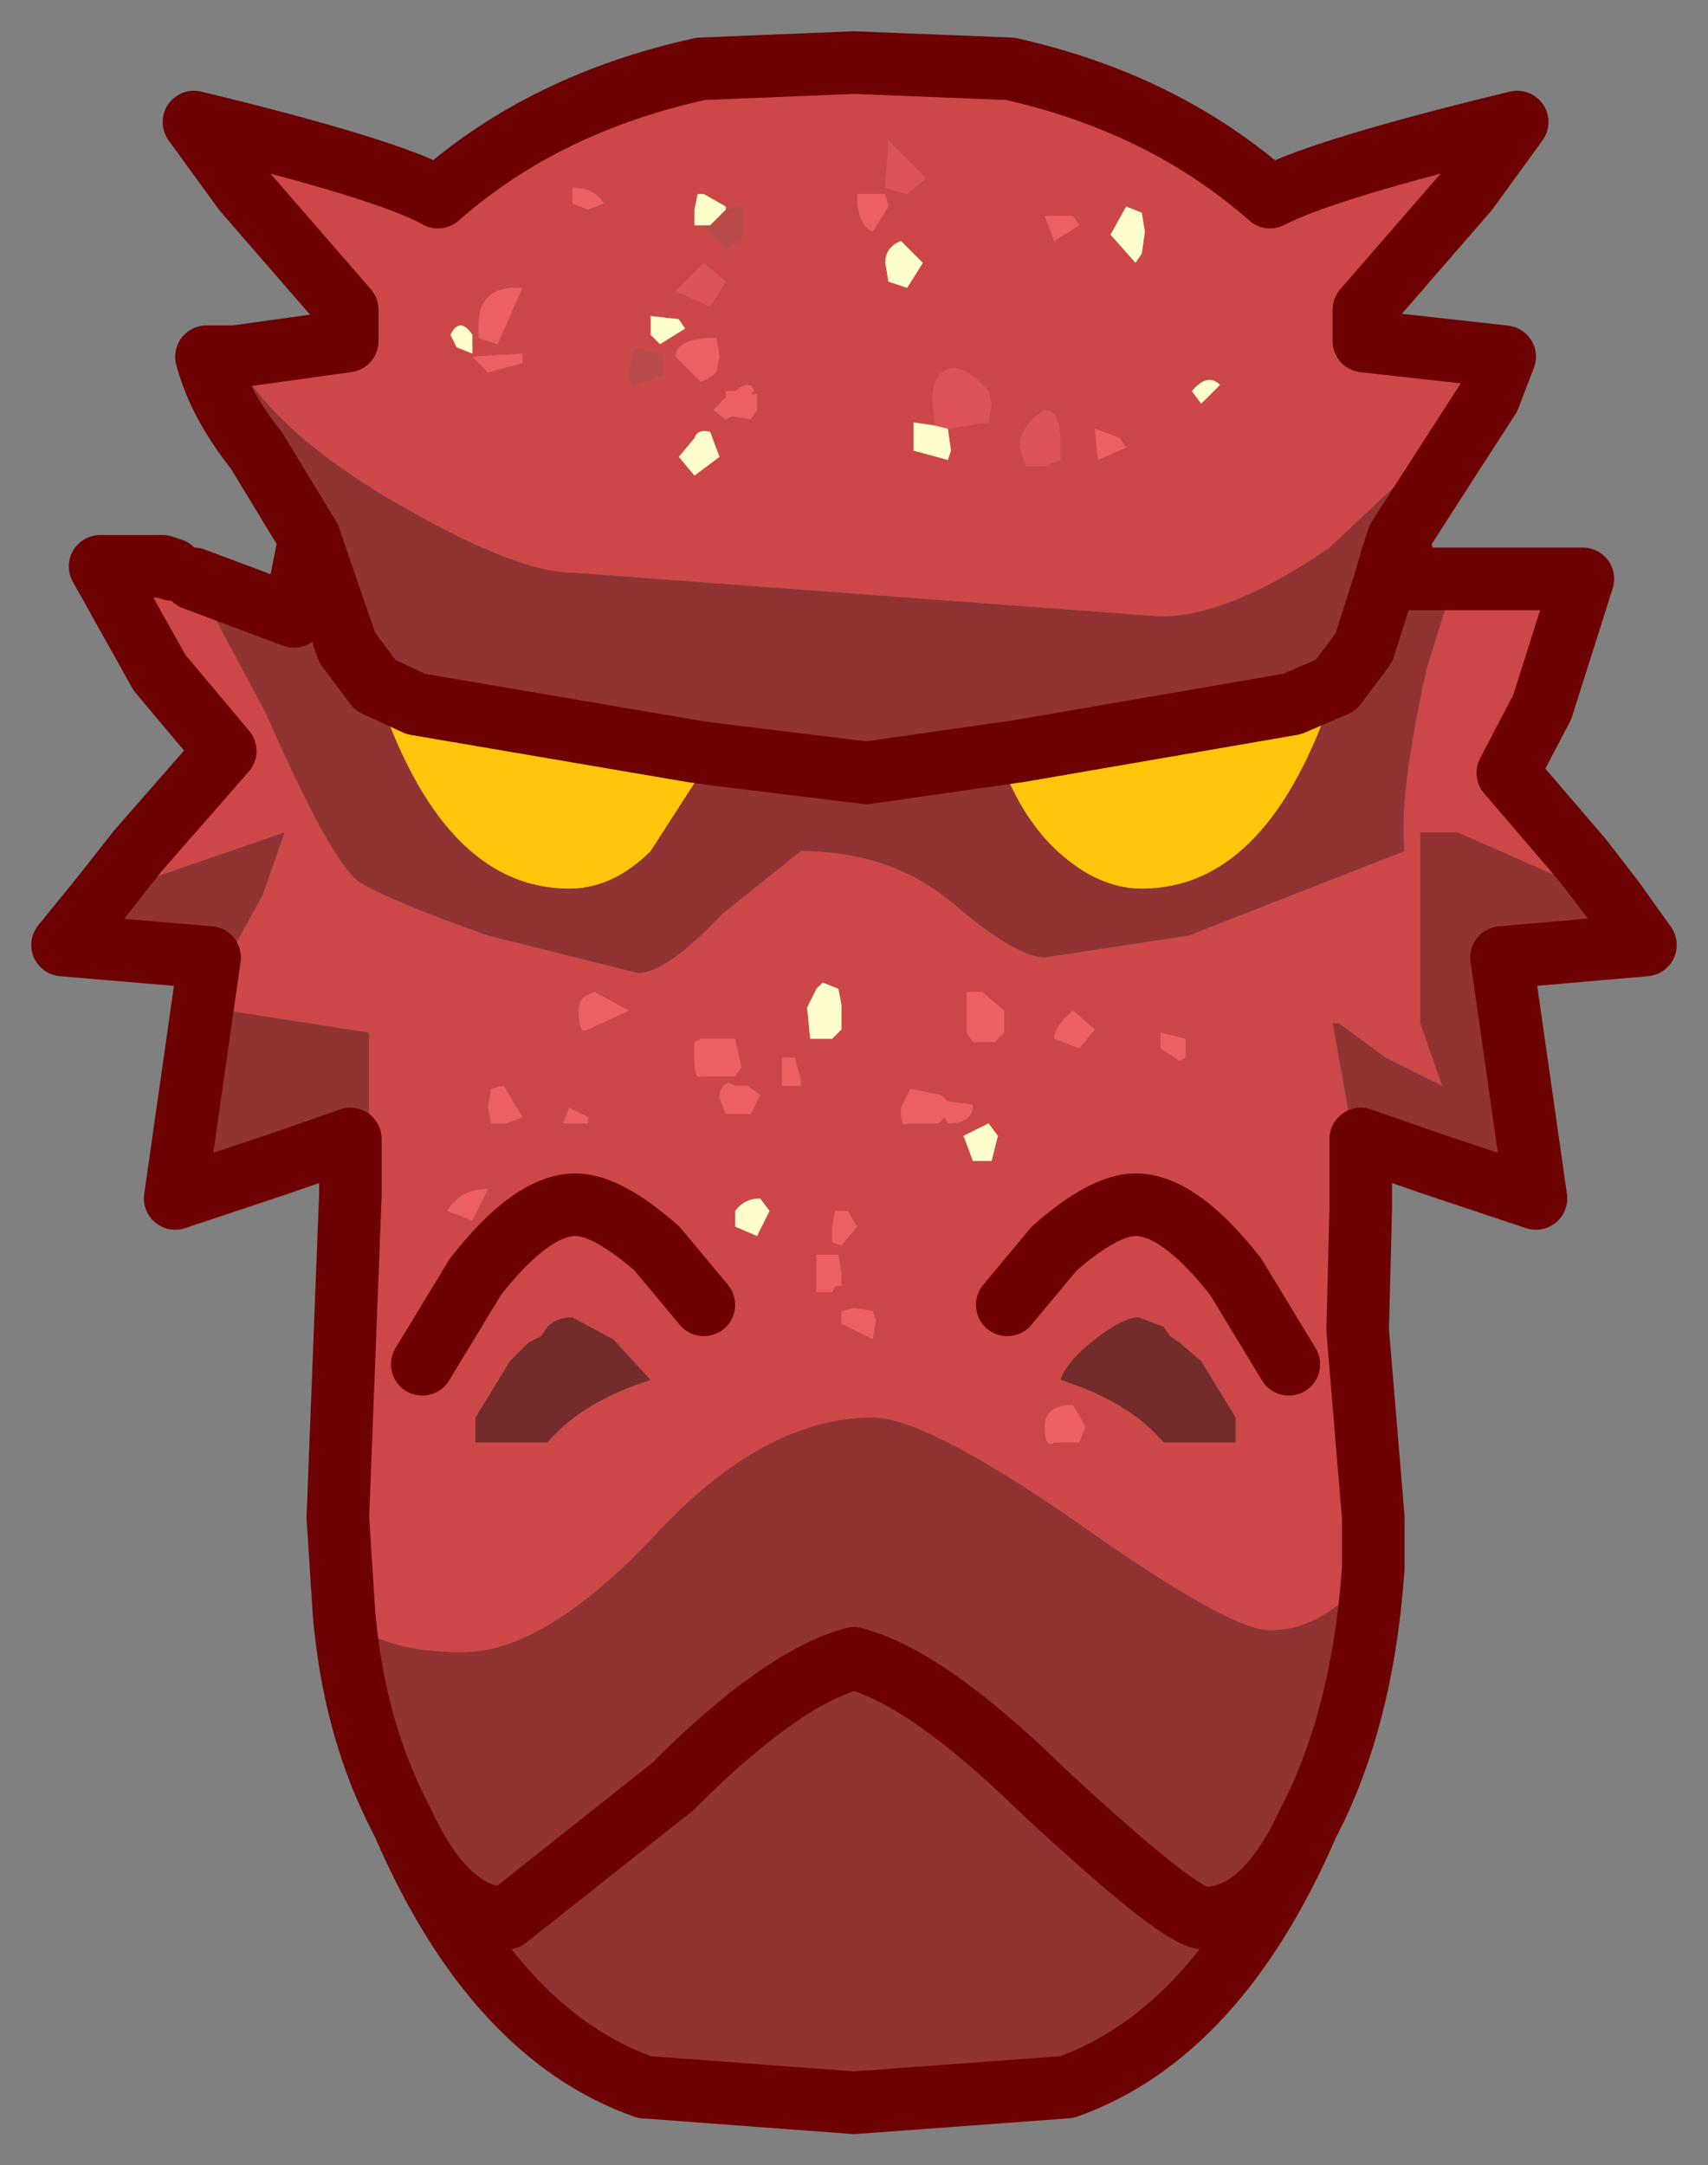 <?xml version="1.0" encoding="UTF-8" standalone="no"?>
<svg xmlns:xlink="http://www.w3.org/1999/xlink" height="34.6px" width="27.3px" xmlns="http://www.w3.org/2000/svg">
  <rect width="100%" height="100%" fill="#808080" stroke="none"/>
  <g transform="matrix(1.0, 0.0, 0.0, 1.0, -0.85, 1)">
    <path d="M4.6 4.7 L6.4 4.45 6.4 3.95 4.75 2.05 3.95 0.95 Q7.05 1.7 7.85 2.15 9.55 0.65 12.05 0.1 L14.5 0.0 17.0 0.1 Q19.45 0.65 21.15 2.15 22.0 1.7 25.1 0.95 L24.3 2.05 22.65 3.95 22.65 4.45 24.9 4.7 24.65 5.35 22.1 7.75 Q20.5 8.85 19.4 8.85 L10.0 8.15 Q9.05 8.15 6.95 6.9 5.15 5.8 4.6 4.7 M24.1 8.25 L26.15 8.25 25.5 10.3 24.95 11.35 26.15 12.75 26.65 13.4 24.15 12.3 23.55 12.3 23.55 15.35 23.9 16.35 23.0 15.9 22.25 15.35 22.15 15.35 22.5 17.3 22.6 18.3 22.55 20.25 22.8 23.25 22.8 24.05 Q22.05 25.05 21.15 25.05 20.5 25.05 18.1 23.35 15.65 21.65 14.8 21.65 13.05 21.65 11.3 23.55 9.55 25.4 8.25 25.4 7.0 25.4 6.45 24.9 L6.35 24.8 6.25 23.25 6.45 18.1 6.75 17.25 6.75 15.5 4.5 15.15 4.5 14.3 5.05 13.3 5.4 12.3 2.5 13.3 3.05 12.6 4.45 11.0 3.4 9.75 2.45 8.05 3.45 8.05 3.6 8.1 3.95 8.25 5.1 10.4 Q6.15 12.8 6.6 13.1 7.1 13.4 8.65 13.95 L11.05 14.55 Q11.5 14.55 12.4 13.6 L13.65 12.6 Q15.1 12.6 16.1 13.45 17.1 14.3 17.55 14.3 L19.85 13.95 23.3 12.6 Q23.2 11.75 23.65 9.7 L24.1 8.25 M20.6 22.05 L20.6 21.65 20.05 20.75 19.7 20.45 19.55 20.35 19.45 20.2 19.05 20.05 Q18.8 20.05 18.35 20.4 17.9 20.75 17.8 21.05 18.9 21.4 19.45 22.05 L20.6 22.05 M16.95 19.85 L17.7 18.95 Q18.5 18.25 19.0 18.25 19.7 18.25 20.6 19.4 L21.45 20.8 20.6 19.4 Q19.7 18.25 19.0 18.25 18.5 18.25 17.7 18.95 L16.95 19.85 M18.1 2.6 L18.0 2.45 17.55 2.45 17.7 2.85 18.1 2.6 M19.1 3.05 L19.15 2.7 19.1 2.4 18.85 2.3 18.6 2.75 19.0 3.2 19.1 3.05 M15.35 2.1 L15.65 1.85 15.05 1.25 15.0 2.0 15.35 2.1 M15.35 3.6 L15.6 3.2 15.25 2.85 Q15.0 2.95 15.0 3.2 L15.05 3.5 15.35 3.6 M16.0 5.85 L16.65 5.75 16.7 5.45 16.65 5.25 Q16.25 4.8 16.0 4.9 15.75 5.0 15.75 5.4 L15.8 5.8 15.45 5.75 15.45 6.2 16.0 6.35 16.05 6.2 16.0 5.85 M17.55 5.55 Q17.15 5.8 17.15 6.15 L17.25 6.45 17.55 6.45 17.8 6.35 17.8 6.1 Q17.8 5.55 17.55 5.55 M19.9 5.25 L20.05 5.45 20.35 5.15 Q20.15 4.95 19.9 5.25 M18.85 6.15 L18.75 6.0 18.35 5.85 18.4 6.35 18.85 6.15 M12.05 2.6 L12.45 3.0 12.7 2.85 12.75 2.55 12.7 2.3 12.6 2.3 12.45 2.35 12.45 2.3 12.1 2.1 12.0 2.1 11.95 2.35 11.95 2.6 12.05 2.6 M10.25 2.35 L10.5 2.25 Q10.35 2.0 10.0 2.0 L10.0 2.25 10.25 2.35 M15.0 2.1 L14.55 2.1 Q14.55 2.6 14.8 2.7 L15.05 2.3 15.0 2.1 M12.2 3.9 L12.45 3.5 12.1 3.2 11.65 3.65 12.2 3.9 M11.8 4.25 L11.7 4.1 11.25 4.05 11.25 4.35 11.4 4.5 11.8 4.25 M10.9 4.9 Q10.9 5.25 11.05 5.15 L11.45 5.0 11.45 4.65 11.0 4.55 10.9 4.9 M12.3 4.95 L12.35 4.7 12.3 4.4 Q11.65 4.4 11.65 4.7 L12.05 5.1 Q12.2 5.05 12.3 4.95 M12.6 5.25 L12.45 5.25 12.45 5.35 12.25 5.55 12.45 5.7 12.55 5.65 12.85 5.7 12.95 5.55 12.95 5.3 12.85 5.3 12.9 5.25 Q12.85 5.05 12.6 5.25 M12.2 5.9 Q12.0 5.85 11.95 6.0 L11.7 6.3 11.95 6.6 12.35 6.3 12.2 5.9 M8.5 4.4 L8.8 4.5 9.2 3.6 Q8.5 3.55 8.5 4.2 L8.5 4.4 M8.4 4.35 Q8.2 4.05 8.05 4.35 L8.15 4.55 8.4 4.65 8.4 4.35 M8.4 4.7 L8.65 4.95 9.2 4.8 9.2 4.65 8.4 4.7 M8.0 18.35 L8.4 18.5 8.65 18.0 Q8.2 18.0 8.0 18.35 M9.95 16.7 L9.85 16.95 10.25 16.95 10.25 16.85 9.95 16.7 M9.2 16.85 L8.9 16.35 8.7 16.4 8.65 16.7 8.7 16.95 8.95 16.95 9.2 16.85 M12.1 19.85 L11.35 18.95 Q10.55 18.25 10.05 18.25 9.35 18.25 8.45 19.4 L7.6 20.8 8.45 19.4 Q9.35 18.25 10.05 18.25 10.55 18.25 11.35 18.95 L12.1 19.85 M8.45 22.05 L9.6 22.05 Q10.15 21.4 11.25 21.05 L10.65 20.4 10.0 20.05 Q9.75 20.05 9.6 20.2 L9.5 20.35 9.3 20.45 9.0 20.75 8.45 21.65 8.45 22.05 M15.4 16.4 L15.25 16.7 Q15.25 17.05 15.35 16.95 L15.85 16.95 15.95 16.85 16.0 16.95 Q16.4 16.95 16.4 16.65 L16.0 16.6 15.9 16.5 15.4 16.4 M16.9 15.15 L16.55 14.85 16.3 14.85 16.3 15.5 16.4 15.65 16.75 15.65 16.9 15.5 16.9 15.15 M18.35 15.45 L18.0 15.15 Q17.7 15.4 17.7 15.6 L18.1 15.75 18.35 15.45 M16.25 17.15 L16.4 17.55 16.7 17.55 16.8 17.15 16.65 16.95 16.25 17.15 M19.4 15.75 L19.7 15.95 19.8 15.9 19.8 15.6 19.4 15.5 19.4 15.75 M14.25 14.8 L14.0 14.7 13.9 14.8 13.75 15.1 13.8 15.6 14.15 15.6 14.3 15.45 14.3 15.05 14.25 14.8 M13.35 15.9 L13.35 16.35 13.65 16.35 13.65 16.25 13.55 15.9 13.35 15.9 M12.35 16.55 L12.45 16.8 12.85 16.8 13.0 16.5 12.8 16.35 12.6 16.35 12.5 16.3 Q12.35 16.35 12.35 16.55 M11.95 15.65 L11.95 15.9 Q11.95 16.25 12.05 16.2 L12.6 16.2 12.7 16.05 12.6 15.6 12.05 15.6 11.95 15.65 M10.35 14.85 L10.25 14.9 Q10.1 14.95 10.1 15.15 10.1 15.55 10.25 15.45 L10.9 15.15 10.35 14.85 M13.15 18.35 L13.0 18.15 Q12.75 18.15 12.6 18.35 L12.6 18.6 12.95 18.75 13.15 18.35 M14.2 19.55 L14.3 19.55 14.3 19.35 14.25 19.05 13.9 19.05 13.9 19.65 14.15 19.65 14.2 19.55 M14.5 19.9 L14.3 19.95 14.3 20.15 14.8 20.4 14.85 20.1 14.8 19.95 14.5 19.9 M14.4 18.35 L14.2 18.35 14.15 18.6 14.15 18.85 14.3 18.9 14.55 18.6 14.4 18.35 M17.55 21.8 Q17.55 22.15 17.7 22.05 L18.1 22.05 18.2 21.8 18.0 21.45 Q17.55 21.45 17.55 21.8" fill="#cd4747" fill-rule="evenodd" stroke="none"/>
    <path d="M22.2 9.95 Q21.15 13.2 19.1 13.2 18.4 13.2 17.75 12.6 17.15 12.05 16.8 11.05 L17.15 11.0 21.5 10.25 22.2 9.95 M12.25 11.05 L11.25 12.6 Q10.65 13.2 9.95 13.2 7.9 13.2 6.85 9.95 L7.5 10.25 11.9 11.0 12.25 11.05" fill="#ffc60b" fill-rule="evenodd" stroke="none"/>
    <path d="M20.6 22.05 L19.45 22.05 Q18.9 21.4 17.8 21.05 17.9 20.75 18.35 20.4 18.8 20.05 19.05 20.05 L19.45 20.2 19.55 20.35 19.7 20.45 20.05 20.75 20.6 21.65 20.6 22.05 M8.45 22.05 L8.45 21.65 9.0 20.75 9.3 20.45 9.5 20.35 9.6 20.2 Q9.75 20.05 10.0 20.05 L10.65 20.4 11.25 21.05 Q10.15 21.4 9.6 22.05 L8.45 22.05" fill="#742b2b" fill-rule="evenodd" stroke="none"/>
    <path d="M4.6 4.7 Q5.15 5.8 6.95 6.9 9.05 8.15 10.0 8.15 L19.4 8.85 Q20.5 8.85 22.1 7.75 L24.65 5.35 24.1 6.2 23.2 7.6 23.1 7.9 23.0 8.25 23.35 8.25 24.1 8.25 23.65 9.7 Q23.2 11.75 23.3 12.6 L19.85 13.95 17.55 14.3 Q17.1 14.3 16.1 13.45 15.1 12.6 13.65 12.6 L12.4 13.6 Q11.5 14.55 11.05 14.55 L8.65 13.95 Q7.1 13.4 6.6 13.1 6.15 12.8 5.1 10.4 L3.95 8.25 5.55 8.85 5.8 7.6 4.95 6.2 Q4.35 5.45 4.15 4.7 L4.6 4.7 M26.65 13.4 L27.15 14.1 24.85 14.3 25.4 18.15 23.75 17.6 22.6 17.2 22.6 18.3 22.5 17.3 22.15 15.35 22.25 15.35 23.0 15.9 23.9 16.35 23.55 15.35 23.55 12.3 24.15 12.3 26.65 13.4 M22.8 24.05 Q22.65 26.25 21.9 27.85 L21.75 28.15 Q20.3 31.5 17.9 32.35 L14.5 32.6 11.15 32.35 Q8.75 31.5 7.3 28.15 L7.15 27.85 Q6.5 26.5 6.35 24.8 L6.45 24.9 Q7.0 25.4 8.25 25.4 9.55 25.4 11.3 23.55 13.05 21.65 14.8 21.65 15.65 21.65 18.1 23.35 20.5 25.05 21.15 25.05 22.05 25.05 22.8 24.05 M6.45 18.1 L6.45 17.2 5.3 17.6 3.65 18.15 4.2 14.3 1.85 14.1 2.5 13.3 5.4 12.3 5.05 13.3 4.5 14.3 4.5 15.15 6.75 15.5 6.75 17.25 6.45 18.1 M22.2 9.95 L22.65 9.35 23.0 8.25 22.65 9.35 22.2 9.95 21.5 10.25 17.15 11.0 16.8 11.05 Q17.15 12.05 17.75 12.6 18.4 13.2 19.1 13.2 21.15 13.2 22.2 9.95 M12.25 11.05 L14.7 11.35 16.8 11.05 14.7 11.35 12.25 11.05 11.9 11.0 7.5 10.25 6.85 9.95 Q7.9 13.2 9.95 13.2 10.65 13.2 11.25 12.6 L12.25 11.05 M5.8 7.6 L5.9 7.9 6.4 9.35 6.85 9.95 6.4 9.35 5.9 7.9 5.8 7.6 M21.75 28.15 Q21.05 29.65 20.1 29.65 19.7 29.65 17.45 27.55 15.65 25.8 14.5 25.5 13.35 25.8 11.6 27.55 L8.95 29.65 Q8.0 29.65 7.3 28.15 8.0 29.65 8.95 29.65 L11.6 27.55 Q13.35 25.8 14.5 25.5 15.65 25.8 17.45 27.55 19.7 29.65 20.1 29.65 21.05 29.65 21.75 28.15" fill="#913333" fill-rule="evenodd" stroke="none"/>
    <path d="M12.45 2.35 L12.6 2.3 12.7 2.3 12.75 2.55 12.7 2.85 12.45 3.0 12.05 2.6 12.2 2.6 12.45 2.35 M10.9 4.9 L11.0 4.55 11.45 4.65 11.45 5.0 11.05 5.15 Q10.9 5.25 10.9 4.9" fill="#b84a4a" fill-rule="evenodd" stroke="none"/>
    <path d="M19.1 3.05 L19.0 3.2 18.6 2.75 18.85 2.3 19.1 2.4 19.15 2.7 19.1 3.05 M15.35 3.6 L15.05 3.5 15.0 3.2 Q15.0 2.95 15.25 2.85 L15.6 3.2 15.35 3.6 M15.8 5.8 L16.0 5.85 16.05 6.2 16.0 6.35 15.45 6.2 15.45 5.75 15.8 5.8 M19.9 5.25 Q20.15 4.95 20.35 5.15 L20.05 5.45 19.9 5.25 M12.05 2.6 L11.95 2.6 11.95 2.35 12.0 2.1 12.1 2.1 12.45 2.3 12.45 2.35 12.2 2.6 12.05 2.6 M11.8 4.25 L11.4 4.5 11.25 4.35 11.25 4.05 11.7 4.1 11.8 4.25 M12.2 5.9 L12.35 6.3 11.95 6.6 11.7 6.3 11.95 6.0 Q12.0 5.85 12.2 5.9 M8.4 4.35 L8.4 4.65 8.15 4.55 8.05 4.35 Q8.2 4.05 8.4 4.35 M16.25 17.15 L16.65 16.95 16.8 17.15 16.7 17.55 16.4 17.55 16.25 17.15 M14.25 14.8 L14.3 15.05 14.3 15.45 14.15 15.6 13.8 15.6 13.75 15.1 13.9 14.8 14.0 14.7 14.25 14.8 M13.15 18.35 L12.95 18.75 12.6 18.6 12.6 18.35 Q12.75 18.15 13.0 18.15 L13.15 18.35" fill="#ffffcc" fill-rule="evenodd" stroke="none"/>
    <path d="M15.35 2.1 L15.0 2.0 15.05 1.25 15.65 1.85 15.35 2.1 M16.0 5.85 L15.8 5.8 15.75 5.4 Q15.75 5.0 16.0 4.9 16.25 4.8 16.65 5.25 L16.7 5.45 16.65 5.75 16.0 5.85 M17.55 5.55 Q17.8 5.55 17.8 6.1 L17.8 6.35 17.55 6.45 17.25 6.45 17.15 6.15 Q17.15 5.8 17.55 5.55 M12.2 3.9 L11.65 3.65 12.1 3.2 12.45 3.5 12.2 3.9" fill="#de5353" fill-rule="evenodd" stroke="none"/>
    <path d="M18.1 2.6 L17.7 2.85 17.55 2.45 18.0 2.45 18.1 2.6 M18.85 6.15 L18.4 6.35 18.35 5.85 18.75 6.0 18.85 6.15 M15.0 2.1 L15.05 2.3 14.8 2.7 Q14.55 2.6 14.55 2.1 L15.0 2.1 M10.25 2.35 L10.0 2.25 10.0 2.0 Q10.35 2.0 10.5 2.25 L10.25 2.35 M12.6 5.25 Q12.85 5.05 12.9 5.25 L12.85 5.3 12.95 5.3 12.95 5.55 12.85 5.7 12.55 5.65 12.45 5.7 12.25 5.55 12.45 5.35 12.45 5.25 12.6 5.25 M12.3 4.95 Q12.2 5.05 12.05 5.1 L11.65 4.7 Q11.65 4.4 12.3 4.4 L12.35 4.7 12.3 4.95 M8.5 4.4 L8.5 4.2 Q8.5 3.55 9.2 3.6 L8.8 4.5 8.5 4.4 M8.4 4.7 L9.2 4.65 9.2 4.8 8.65 4.95 8.4 4.7 M9.2 16.85 L8.95 16.95 8.7 16.95 8.65 16.7 8.7 16.4 8.9 16.35 9.2 16.85 M9.95 16.7 L10.25 16.85 10.25 16.95 9.85 16.95 9.95 16.7 M8.0 18.35 Q8.2 18.0 8.65 18.0 L8.4 18.5 8.0 18.35 M18.35 15.45 L18.1 15.75 17.7 15.6 Q17.7 15.4 18.0 15.15 L18.35 15.45 M16.9 15.15 L16.9 15.5 16.75 15.65 16.4 15.65 16.3 15.5 16.3 14.85 16.55 14.85 16.9 15.15 M15.4 16.4 L15.9 16.5 16.0 16.6 16.4 16.65 Q16.4 16.95 16.0 16.95 L15.95 16.85 15.85 16.95 15.35 16.95 Q15.25 17.05 15.25 16.7 L15.4 16.4 M19.4 15.75 L19.4 15.5 19.8 15.6 19.8 15.9 19.7 15.95 19.4 15.75 M10.35 14.85 L10.9 15.15 10.25 15.45 Q10.1 15.55 10.1 15.15 10.1 14.95 10.25 14.9 L10.35 14.85 M11.95 15.65 L12.05 15.6 12.6 15.6 12.7 16.05 12.6 16.2 12.05 16.2 Q11.95 16.25 11.95 15.9 L11.95 15.65 M12.35 16.55 Q12.35 16.35 12.5 16.3 L12.6 16.35 12.8 16.35 13.0 16.5 12.85 16.8 12.45 16.8 12.35 16.55 M13.35 15.9 L13.55 15.9 13.65 16.25 13.65 16.35 13.35 16.35 13.35 15.9 M14.4 18.35 L14.55 18.6 14.3 18.9 14.15 18.85 14.15 18.6 14.2 18.35 14.4 18.35 M14.5 19.9 L14.8 19.95 14.85 20.1 14.8 20.4 14.3 20.15 14.3 19.95 14.5 19.9 M14.2 19.55 L14.15 19.65 13.9 19.65 13.9 19.05 14.25 19.05 14.3 19.35 14.3 19.55 14.2 19.55 M17.55 21.8 Q17.55 21.45 18.0 21.45 L18.2 21.8 18.1 22.05 17.7 22.05 Q17.55 22.15 17.55 21.8" fill="#ee6060" fill-rule="evenodd" stroke="none"/>
    <path d="M24.65 5.35 L24.9 4.7 22.65 4.45 22.65 3.95 24.3 2.05 25.1 0.95 Q22.0 1.7 21.15 2.15 19.45 0.65 17.0 0.1 L14.5 0.0 12.05 0.1 Q9.55 0.65 7.85 2.15 7.05 1.7 3.95 0.95 L4.75 2.05 6.4 3.95 6.4 4.45 4.6 4.7 4.15 4.7 Q4.35 5.45 4.95 6.2 L5.8 7.6 5.55 8.85 3.95 8.25 M24.65 5.35 L24.1 6.2 23.2 7.6 23.35 8.25 24.1 8.25 26.15 8.25 25.5 10.3 24.95 11.35 26.15 12.75 26.65 13.4 27.15 14.1 24.85 14.3 25.4 18.15 23.75 17.6 22.6 17.2 22.6 18.3 22.55 20.25 22.8 23.25 22.8 24.05 Q22.65 26.25 21.9 27.85 L21.75 28.15 Q20.3 31.5 17.9 32.35 L14.5 32.6 11.15 32.35 Q8.75 31.5 7.3 28.15 L7.15 27.85 Q6.5 26.5 6.35 24.8 L6.25 23.25 6.45 18.1 6.45 17.2 5.3 17.6 3.65 18.15 4.2 14.3 1.85 14.1 2.5 13.3 3.05 12.6 4.45 11.0 3.4 9.75 2.45 8.05 3.45 8.05 3.6 8.1 M23.2 7.6 L23.1 7.9 23.0 8.25 23.35 8.25 M23.0 8.25 L22.65 9.35 22.2 9.95 21.5 10.25 17.15 11.0 16.8 11.05 14.7 11.35 12.25 11.05 11.9 11.0 7.5 10.25 6.85 9.95 6.4 9.35 5.9 7.9 5.8 7.6 M21.45 20.8 L20.6 19.4 Q19.7 18.25 19.0 18.25 18.5 18.25 17.7 18.95 L16.95 19.85 M7.6 20.8 L8.45 19.4 Q9.35 18.25 10.05 18.25 10.55 18.25 11.35 18.95 L12.1 19.85 M7.3 28.15 Q8.0 29.65 8.95 29.65 L11.6 27.55 Q13.35 25.8 14.5 25.5 15.65 25.8 17.45 27.55 19.7 29.65 20.1 29.65 21.05 29.65 21.75 28.15" fill="none" stroke="#6d0000" stroke-linecap="round" stroke-linejoin="round" stroke-width="1"/>
  </g>
</svg>